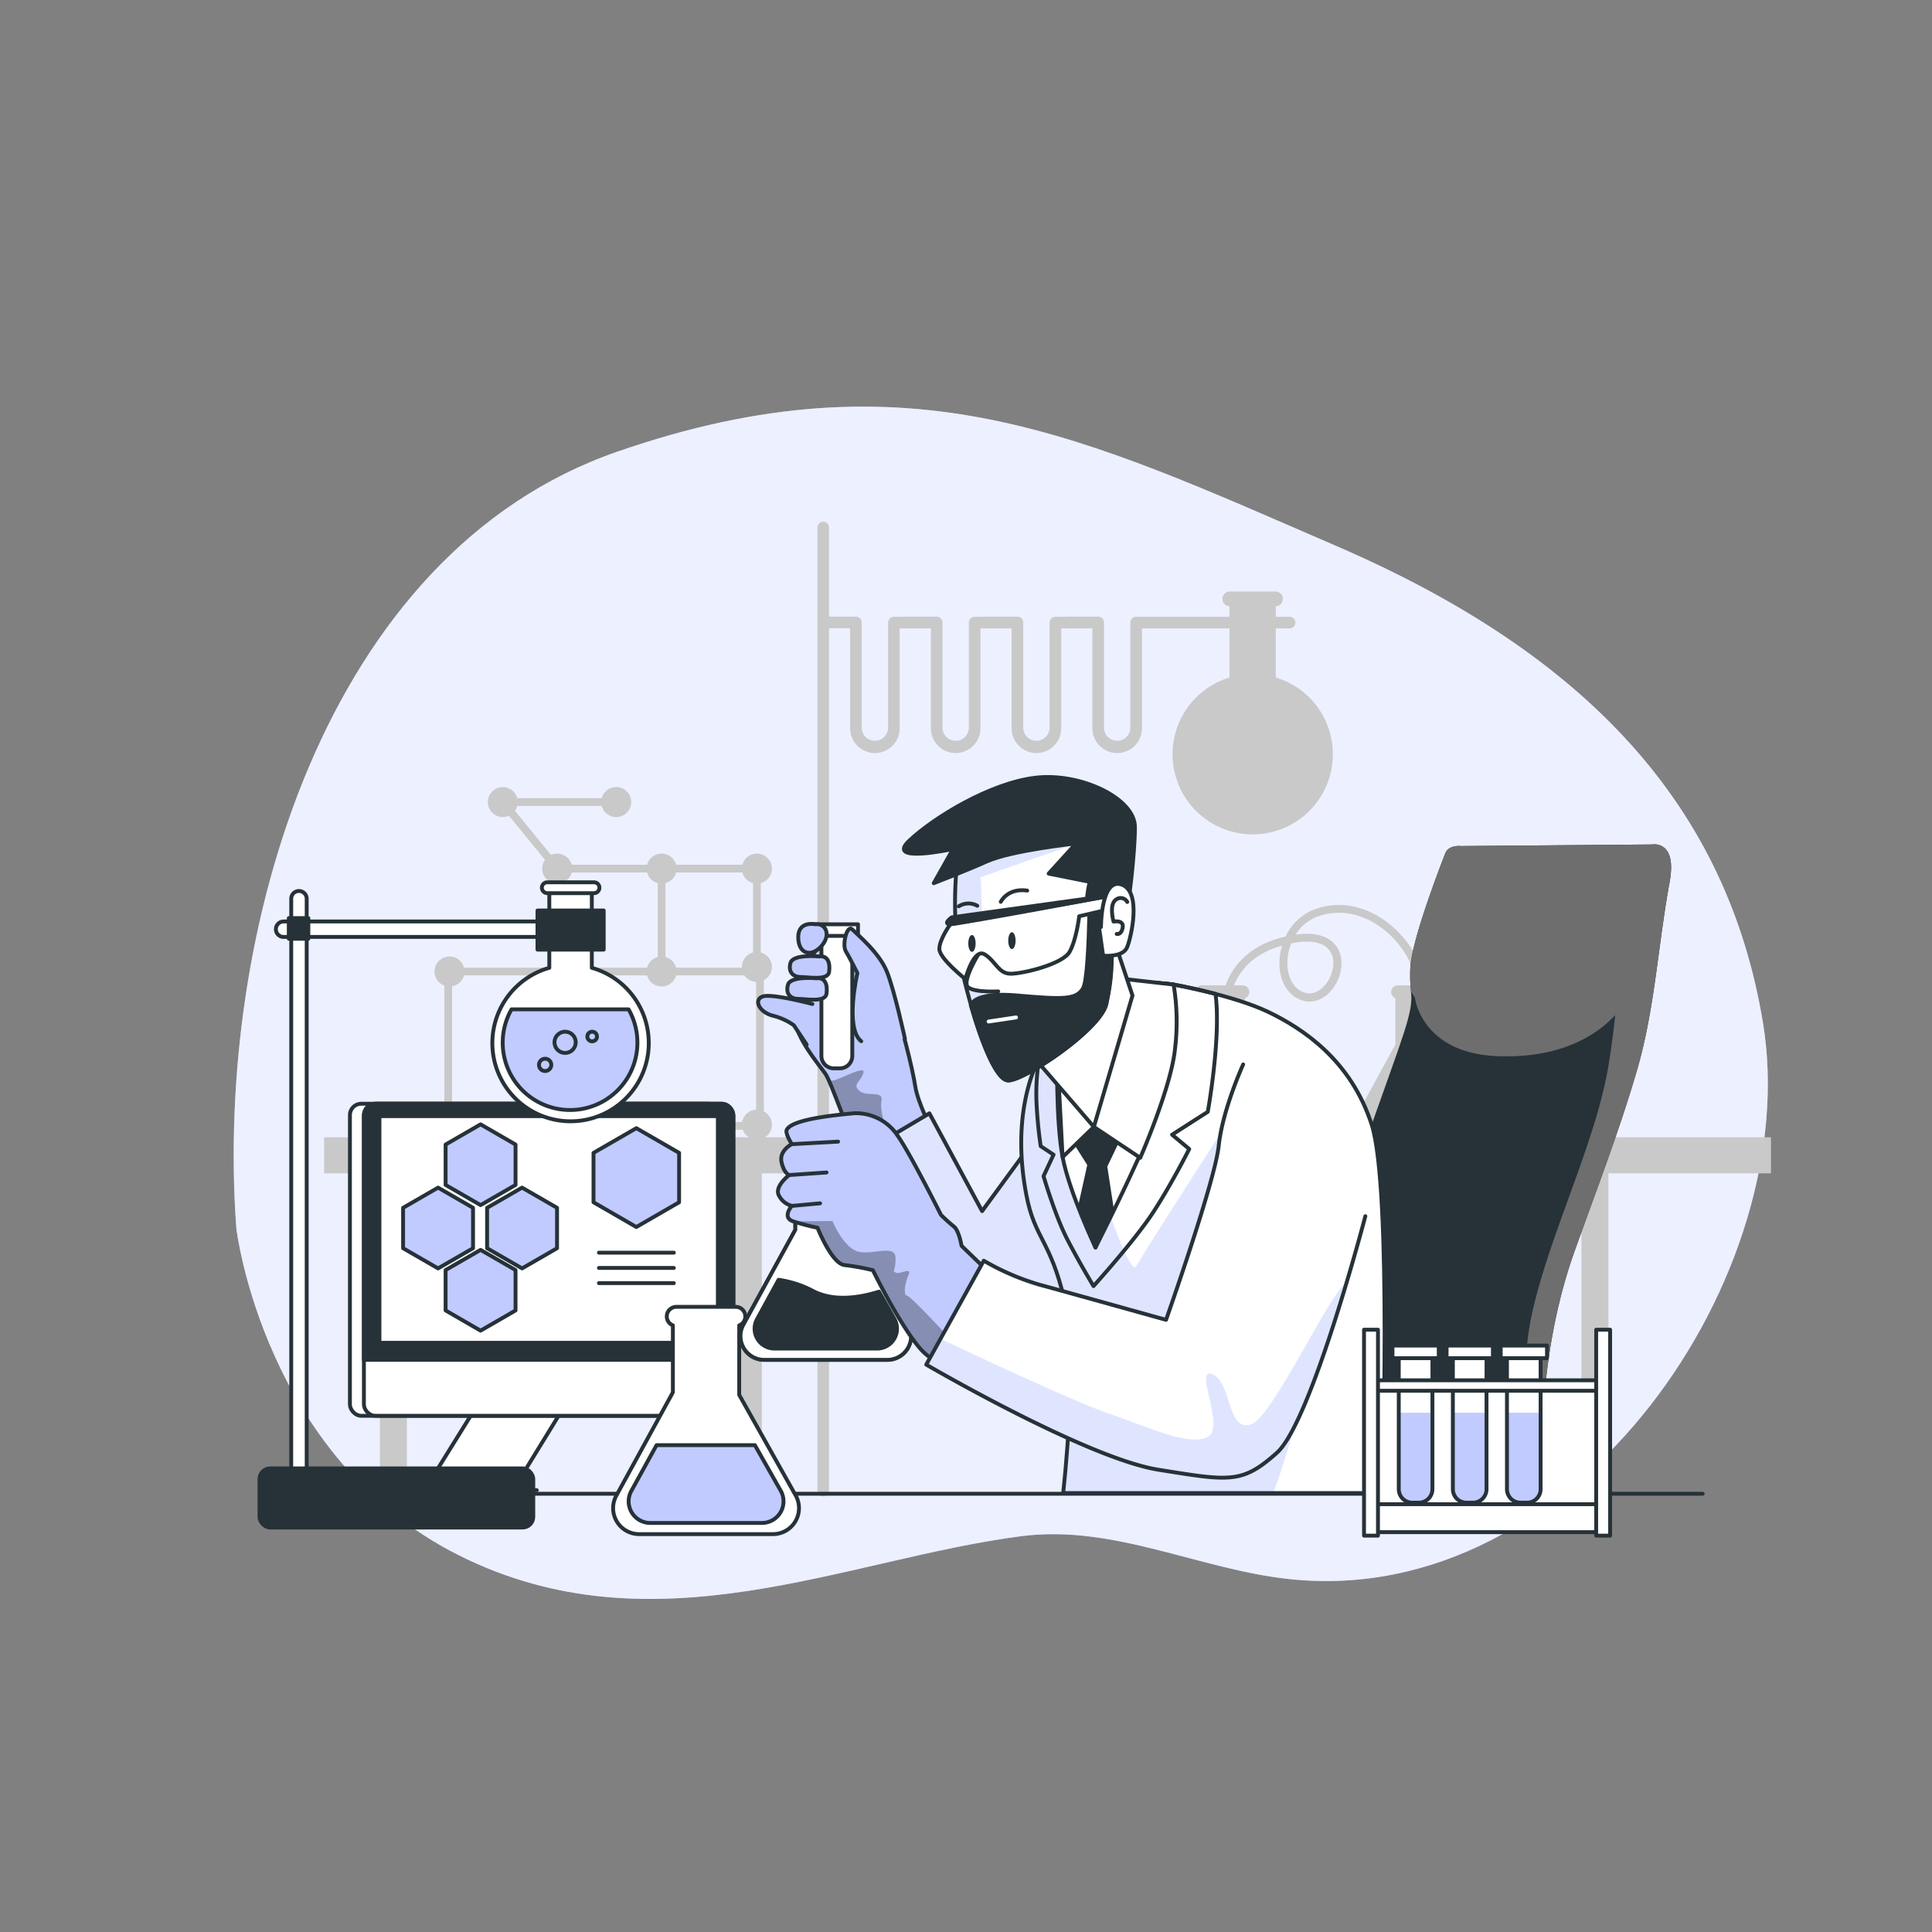 <svg xmlns="http://www.w3.org/2000/svg" xmlns:xlink="http://www.w3.org/1999/xlink" viewBox="0 0 500 500"><rect x="0" y="0" width="500" height="500" fill="#808080" stroke="none"/><defs><clipPath id="freepik--clip-path--inject-35"><path d="M241.19,292.45s-3.66-7-4.32-11.31-3.66-17-6.33-23-15.64-13.64-18-13.31-7.32,13-7,18.31,6.33,12.31,8,14.64,5.66,15,8.32,19,3,5.66,3,5.66Z" style="fill:#C1CBFF;stroke:#263238;stroke-linecap:round;stroke-linejoin:round"></path></clipPath><clipPath id="freepik--clip-path-2--inject-35"><path d="M240.53,288.13l-19.64,11.64s7.32,13.32,11.32,24.63,12,32.62,25.29,32.28,25.63-17.3,25.63-17.3l-15.31-44.6-13.65,18.64Z" style="fill:#fff;stroke:#263238;stroke-linecap:round;stroke-linejoin:round"></path></clipPath><clipPath id="freepik--clip-path-3--inject-35"><path d="M303.71,254.8s15.55,2.78,24.54,7.1,21.44,12.58,26.76,29.22,2.66,95.29,2.66,95.29H275.14s4-34.39.33-50-7.68-15.75-9.86-27.2C259.11,275.18,277.42,251.14,303.71,254.8Z" style="fill:#fff;stroke:#263238;stroke-linecap:round;stroke-linejoin:round"></path></clipPath><clipPath id="freepik--clip-path-4--inject-35"><path d="M259.5,332.72l-10.65-10.31s-.67-4-2-5a42.67,42.67,0,0,1-3.33-3s-8-16-11.31-20.64a12.9,12.9,0,0,0-11.32-5.65c-3,.33-16,1.33-17.3,4.32-.41.92,1.33,3.66,1.33,3.66s-3.33,1.67-2.66,4.66,2,3.33,2,3.33-4,3-2.66,5.33a5.21,5.21,0,0,0,3.33,2.66s-2.66,3,.33,4a61.81,61.81,0,0,0,6.32,1.67s3.66,9.31,7,9.65a60.54,60.54,0,0,1,7.32,1.33s6.66,13.64,12,20,15,7,15,7Z" style="fill:#C1CBFF;stroke:#263238;stroke-linecap:round;stroke-linejoin:round"></path></clipPath><clipPath id="freepik--clip-path-5--inject-35"><path d="M321.73,275.48s-5.32,11.65-6.32,21-13.64,45.09-13.64,45.09-25.63-7.15-32.95-9.15a64.88,64.88,0,0,1-14.22-6.15l-14.89,26.89s41.43,24.21,60.06,27.2S321.45,384,330.44,376s22.91-61.25,22.91-61.25" style="fill:#fff;stroke:#263238;stroke-linecap:round;stroke-linejoin:round"></path></clipPath><clipPath id="freepik--clip-path-6--inject-35"><path d="M247.71,223.25s-1.77,14.18,1.06,26.94,8.16,29.07,12.06,29.42,24.1-13.11,25.52-19.85,1.41-9.57,1.41-18.08a166,166,0,0,0-1.06-20.91c-.71-5.32-3.9-11-13.47-9.57S251.25,216.52,247.71,223.25Z" style="fill:#fff;stroke:#263238;stroke-linecap:round;stroke-linejoin:round"></path></clipPath><clipPath id="freepik--clip-path-7--inject-35"><path d="M390,349.69h8.71a0,0,0,0,1,0,0v35.69a3.51,3.51,0,0,1-3.51,3.51h-1.69a3.51,3.51,0,0,1-3.51-3.51V349.69A0,0,0,0,1,390,349.69Z" style="fill:#fff;stroke:#263238;stroke-linecap:round;stroke-linejoin:round"></path></clipPath><clipPath id="freepik--clip-path-8--inject-35"><path d="M376,349.69h8.71a0,0,0,0,1,0,0v35.69a3.51,3.51,0,0,1-3.51,3.51h-1.69a3.51,3.51,0,0,1-3.51-3.51V349.69A0,0,0,0,1,376,349.69Z" style="fill:#fff;stroke:#263238;stroke-linecap:round;stroke-linejoin:round"></path></clipPath><clipPath id="freepik--clip-path-9--inject-35"><path d="M362,349.69h8.71a0,0,0,0,1,0,0v35.69a3.51,3.51,0,0,1-3.51,3.51h-1.69a3.51,3.51,0,0,1-3.51-3.51V349.69A0,0,0,0,1,362,349.69Z" style="fill:#fff;stroke:#263238;stroke-linecap:round;stroke-linejoin:round"></path></clipPath></defs><g id="freepik--background-simple--inject-35"><path d="M61.16,317.86s6.94,59.24,57.59,84.64,100.17.89,145.66-4.95c23.83-3.06,45.95,8.64,69.32,11.12,74.72,7.95,133.18-79.5,122.53-143.94-9.21-55.79-45.12-95.22-110.46-123.44S235.52,90.64,159.74,116.9,55.6,241.16,61.16,317.86Z" style="fill:#C1CBFF"></path><path d="M61.16,317.86s6.94,59.24,57.59,84.64,100.17.89,145.66-4.95c23.83-3.06,45.95,8.64,69.32,11.12,74.72,7.95,133.18-79.5,122.53-143.94-9.21-55.79-45.12-95.22-110.46-123.44S235.52,90.64,159.74,116.9,55.6,241.16,61.16,317.86Z" style="fill:#fff;opacity:0.7"></path></g><g id="freepik--Lab--inject-35"><path d="M134,207.57a3.87,3.87,0,1,0-3.87,3.88A3.87,3.87,0,0,0,134,207.57Z" style="fill:#c9c9c9"></path><path d="M163.35,207.57a3.88,3.88,0,1,0-3.87,3.88A3.87,3.87,0,0,0,163.35,207.57Z" style="fill:#c9c9c9"></path><path d="M148.08,224.8a3.88,3.88,0,1,0-3.87,3.88A3.87,3.87,0,0,0,148.08,224.8Z" style="fill:#c9c9c9"></path><path d="M175.1,224.8a3.88,3.88,0,1,0-3.88,3.88A3.88,3.88,0,0,0,175.1,224.8Z" style="fill:#c9c9c9"></path><path d="M175.1,251.43a3.88,3.88,0,1,0-3.88,3.87A3.88,3.88,0,0,0,175.1,251.43Z" style="fill:#c9c9c9"></path><path d="M120.22,251.43a3.88,3.88,0,1,0-3.87,3.87A3.88,3.88,0,0,0,120.22,251.43Z" style="fill:#c9c9c9"></path><path d="M199.77,224.8a3.88,3.88,0,1,0-3.88,3.88A3.88,3.88,0,0,0,199.77,224.8Z" style="fill:#c9c9c9"></path><path d="M199.77,250.25a3.88,3.88,0,1,0-3.88,3.88A3.88,3.88,0,0,0,199.77,250.25Z" style="fill:#c9c9c9"></path><path d="M199.77,291.08a3.88,3.88,0,1,0-3.88,3.87A3.88,3.88,0,0,0,199.77,291.08Z" style="fill:#c9c9c9"></path><polygon points="196.54 250.4 194.59 249.97 194.89 248.58 194.89 225.8 143.73 225.8 128 206.57 159.48 206.57 159.48 208.57 132.22 208.57 144.68 223.8 196.89 223.8 196.87 248.9 196.54 250.4" style="fill:#c9c9c9"></polygon><polygon points="197.68 292.37 93.73 292.37 93.73 290.37 195.68 290.37 195.68 252.43 170.22 252.43 170.22 224.8 172.22 224.8 172.22 250.43 197.68 250.43 197.68 292.37" style="fill:#c9c9c9"></polygon><polygon points="117 291.37 115 291.37 115 250.43 171.22 250.43 171.22 252.43 117 252.43 117 291.37" style="fill:#c9c9c9"></polygon><rect x="303" y="294.33" width="155.33" height="9.33" style="fill:#c9c9c9"></rect><rect x="409.28" y="299.45" width="6.98" height="89.85" style="fill:#c9c9c9"></rect><rect x="83.89" y="294.33" width="155.33" height="9.33" style="fill:#c9c9c9"></rect><rect x="190.17" y="299.45" width="6.98" height="89.85" style="fill:#c9c9c9"></rect><rect x="98.32" y="299.45" width="6.98" height="89.85" style="fill:#c9c9c9"></rect><path d="M383.17,288.87,373,270.77V258.33a1.72,1.72,0,0,0-.62-3.32H361.74a1.72,1.72,0,0,0-.62,3.32v12h0L350.91,289a4.65,4.65,0,0,0,4.14,6.78h24A4.66,4.66,0,0,0,383.17,288.87Z" style="fill:#c9c9c9"></path><path d="M332.42,288.87l-10.18-18.1V258.33a1.72,1.72,0,0,0-.62-3.32H311a1.72,1.72,0,0,0-.63,3.32v12h0L300.15,289a4.65,4.65,0,0,0,4.14,6.78h24A4.66,4.66,0,0,0,332.42,288.87Z" style="fill:#c9c9c9"></path><path d="M367.59,260.3h-.18a1,1,0,0,1-.84-1.2c1-5.86-2-13-7.62-17.85-5.29-4.59-11.66-6.12-17.48-4.22a11.38,11.38,0,0,0-6.14,4.81l.35,0c6.49-.82,9.3,1.5,10.51,3.59,1.68,2.91,1.16,7.2-1.28,10.42-2,2.66-4.8,3.84-7.49,3.17-3.72-.94-6.13-4.5-6.3-9.28a15.93,15.93,0,0,1,.67-5c-11.68,3.19-13.06,12.23-13.12,12.65a1,1,0,0,1-2.05-.27c0-.12,1.68-11.55,16.08-14.74a13.72,13.72,0,0,1,8.13-7.26c6.52-2.13,13.62-.45,19.48,4.63,6.2,5.36,9.46,13.12,8.3,19.77A1,1,0,0,1,367.59,260.3Zm-33.42-16.18a13.91,13.91,0,0,0-1,5.5c.1,3,1.4,6.49,4.73,7.33,2.66.67,4.61-1.45,5.32-2.4,1.65-2.18,2.57-5.67,1.14-8.13-1.28-2.22-4.21-3.11-8.45-2.57Q335,244,334.17,244.12Z" style="fill:#c9c9c9"></path><path d="M213.05,387.28a1.5,1.5,0,0,1-1.5-1.5V136.52a1.5,1.5,0,0,1,3,0V385.78A1.5,1.5,0,0,1,213.05,387.28Z" style="fill:#c9c9c9"></path><path d="M226.43,194.89a6.43,6.43,0,0,1-6.42-6.41V162.59H213.9a1.5,1.5,0,0,1,0-3h7.61a1.5,1.5,0,0,1,1.5,1.5v27.39a3.42,3.42,0,0,0,6.83,0V161.12a1.5,1.5,0,0,1,1.5-1.5h9.13a1.5,1.5,0,1,1,0,3h-7.63v25.86A6.42,6.42,0,0,1,226.43,194.89Z" style="fill:#c9c9c9"></path><path d="M247.32,194.89a6.42,6.42,0,0,1-6.41-6.41V162.59H234.8a1.5,1.5,0,0,1,0-3h7.61a1.5,1.5,0,0,1,1.5,1.5v27.39a3.42,3.42,0,0,0,6.83,0V161.12a1.5,1.5,0,0,1,1.5-1.5h9.13a1.5,1.5,0,0,1,0,3h-7.63v25.86A6.43,6.43,0,0,1,247.32,194.89Z" style="fill:#c9c9c9"></path><path d="M268.22,194.89a6.42,6.42,0,0,1-6.41-6.41V162.59H255.7a1.5,1.5,0,0,1,0-3h7.61a1.5,1.5,0,0,1,1.5,1.5v27.39a3.42,3.42,0,0,0,6.83,0V161.12a1.5,1.5,0,0,1,1.5-1.5h9.13a1.5,1.5,0,0,1,0,3h-7.63v25.86A6.43,6.43,0,0,1,268.22,194.89Z" style="fill:#c9c9c9"></path><path d="M289.12,194.89a6.42,6.42,0,0,1-6.41-6.41V162.59H276.6a1.5,1.5,0,0,1,0-3h7.61a1.5,1.5,0,0,1,1.5,1.5v27.39a3.42,3.42,0,0,0,6.83,0V161.12a1.5,1.5,0,0,1,1.5-1.5h39.71a1.5,1.5,0,0,1,0,3H295.54v25.86A6.43,6.43,0,0,1,289.12,194.89Z" style="fill:#c9c9c9"></path><path d="M330.17,175.34V156.9h.06a1.91,1.91,0,0,0,0-3.81H318.14a1.91,1.91,0,0,0,0,3.81h.06v18.44a20.74,20.74,0,1,0,12,0Z" style="fill:#c9c9c9"></path></g><g id="freepik--Device--inject-35"><path d="M124.31,362.38l-11.19,18a3.45,3.45,0,0,0,2.93,5.27h22.86a3.45,3.45,0,0,1-2.94-5.26l10.83-17.64Z" style="fill:#fff;stroke:#263238;stroke-linecap:round;stroke-linejoin:round"></path><rect x="90.56" y="285.65" width="95.61" height="80.75" rx="2.91" style="fill:#fff;stroke:#263238;stroke-linecap:round;stroke-linejoin:round"></rect><rect x="94.18" y="285.65" width="95.61" height="80.75" rx="2.91" style="fill:#fff;stroke:#263238;stroke-linecap:round;stroke-linejoin:round"></rect><path d="M186.58,285.65H97.39a3.21,3.21,0,0,0-3.21,3.21v63.07h95.61V288.86A3.21,3.21,0,0,0,186.58,285.65Z" style="fill:#263238;stroke:#263238;stroke-linecap:round;stroke-linejoin:round"></path><rect x="98.2" y="288.86" width="87.58" height="58.65" style="fill:#fff;stroke:#263238;stroke-linecap:round;stroke-linejoin:round"></rect><polygon points="175.75 311.15 175.75 298.36 164.68 291.97 153.6 298.36 153.6 311.15 164.68 317.55 175.75 311.15" style="fill:#C1CBFF;stroke:#263238;stroke-linecap:round;stroke-linejoin:round"></polygon><polygon points="144.16 323.04 144.16 312.58 135.11 307.36 126.06 312.58 126.06 323.04 135.11 328.26 144.16 323.04" style="fill:#C1CBFF;stroke:#263238;stroke-linecap:round;stroke-linejoin:round"></polygon><polygon points="133.42 306.66 133.42 296.21 124.37 290.98 115.32 296.21 115.32 306.66 124.37 311.88 133.42 306.66" style="fill:#C1CBFF;stroke:#263238;stroke-linecap:round;stroke-linejoin:round"></polygon><polygon points="133.42 339.14 133.42 328.69 124.37 323.47 115.32 328.69 115.32 339.14 124.37 344.37 133.42 339.14" style="fill:#C1CBFF;stroke:#263238;stroke-linecap:round;stroke-linejoin:round"></polygon><polygon points="122.42 323.04 122.42 312.58 113.37 307.36 104.32 312.58 104.32 323.04 113.37 328.26 122.42 323.04" style="fill:#C1CBFF;stroke:#263238;stroke-linecap:round;stroke-linejoin:round"></polygon><line x1="155" y1="324.19" x2="174.39" y2="324.19" style="fill:none;stroke:#263238;stroke-linecap:round;stroke-linejoin:round"></line><line x1="155" y1="328.14" x2="174.39" y2="328.14" style="fill:none;stroke:#263238;stroke-linecap:round;stroke-linejoin:round"></line><line x1="155" y1="332.08" x2="174.39" y2="332.08" style="fill:none;stroke:#263238;stroke-linecap:round;stroke-linejoin:round"></line></g><g id="freepik--Character--inject-35"><path d="M427.58,218.55l-49.5.41s-3.28-.41-4.09,2c0,0-8.6,21.68-9,29.46s1.64,6.54-1.63,16.77-12.69,34.37-18,54c-5.73,21.14-8.06,43.31-9,65.3h62.29c.07-21.08,1.45-42,8.9-62.85,5.39-15.12,11.59-31.08,16.17-46.9s5.38-32.25,8.37-48.43C434.13,217.33,427.58,218.55,427.58,218.55Z" style="fill:#263238"></path><path d="M432.43,223.45c-.49-5.71-4.85-4.9-4.85-4.9l-49.5.41s-3.28-.41-4.09,2c0,0-8.6,21.68-9,29.46a37.89,37.89,0,0,0,.18,6.16l1,1.61s1.64,14.32,21.28,15.14,30.68-8.19,34.77-16.78,5.73-22.5,9-30.68A24.94,24.94,0,0,1,432.43,223.45Z" style="fill:#6e6e6e"></path><path d="M429.64,218.79l-.05.06A88.62,88.62,0,0,0,421,239.44c-3.32,11.95-1.33,15.27-4.65,35.85S401,319.12,396.39,340.37c-2,9-2.74,27.5-2.94,46.18h5.19c.07-21.08,1.45-42,8.9-62.85,5.39-15.12,11.59-31.08,16.17-46.9s5.38-32.25,8.37-48.43C433.34,221.58,431.36,219.44,429.64,218.79Z" style="fill:#6e6e6e"></path><path d="M241.19,292.45s-3.66-7-4.32-11.31-3.66-17-6.33-23-15.64-13.64-18-13.31-7.32,13-7,18.31,6.33,12.31,8,14.64,5.66,15,8.32,19,3,5.66,3,5.66Z" style="fill:#C1CBFF"></path><g style="clip-path:url(#freepik--clip-path--inject-35)"><path d="M228.11,285c.66-3-3.67-1-5.67-2.67s.33-2.33,1-4.66-7,2.33-8.33,2a3.89,3.89,0,0,1-.71-.32c1.93,4.17,5.2,14,7.49,17.43.93,1.4,1.57,2.5,2,3.35l7.2-1.8S227.44,288,228.11,285Z" style="opacity:0.3"></path></g><path d="M241.19,292.45s-3.66-7-4.32-11.31-3.66-17-6.33-23-15.64-13.64-18-13.31-7.32,13-7,18.31,6.33,12.31,8,14.64,5.66,15,8.32,19,3,5.66,3,5.66Z" style="fill:none;stroke:#263238;stroke-linecap:round;stroke-linejoin:round"></path><path d="M210.24,259.84s-10-2.66-12.64-2-1.34,4,2.33,5a16.09,16.09,0,0,1,5.51,2.5l3.33,5" style="fill:#C1CBFF;stroke:#263238;stroke-linecap:round;stroke-linejoin:round"></path><path d="M212.57,240.54h8a0,0,0,0,1,0,0v32.73a3.22,3.22,0,0,1-3.22,3.22h-1.55a3.22,3.22,0,0,1-3.22-3.22V240.54A0,0,0,0,1,212.57,240.54Z" style="fill:#fff;stroke:#263238;stroke-linecap:round;stroke-linejoin:round"></path><rect x="211.07" y="239.2" width="10.98" height="3" style="fill:#fff;stroke:#263238;stroke-linecap:round;stroke-linejoin:round"></rect><path d="M211.07,239.2s-4.49-1-4.49,3.33,3.33,5.33,6,2.33S213.57,238.87,211.07,239.2Z" style="fill:#C1CBFF;stroke:#263238;stroke-linecap:round;stroke-linejoin:round"></path><path d="M234.2,268.82s-2.66-12.31-4.65-17.3-7.66-9.65-9-11-2.66,4-1.66,5.65,3,5.66,3,5.66-3.33,14.31,1,17.64" style="fill:#C1CBFF;stroke:#263238;stroke-linecap:round;stroke-linejoin:round"></path><path d="M211.24,253.18s-6.66-.66-7.32,1.67.66,3.66,2.66,3.66,7,1,7.32-1.33S213.57,252.85,211.24,253.18Z" style="fill:#C1CBFF;stroke:#263238;stroke-linecap:round;stroke-linejoin:round"></path><path d="M211.91,247.52s-6.66-.66-7.33,1.67.67,3.66,2.67,3.66,7,1,7.32-1.33S214.24,247.19,211.91,247.52Z" style="fill:#C1CBFF;stroke:#263238;stroke-linecap:round;stroke-linejoin:round"></path><path d="M240.53,288.13l-19.64,11.64s7.32,13.32,11.32,24.63,12,32.62,25.29,32.28,25.63-17.3,25.63-17.3l-15.31-44.6-13.65,18.64Z" style="fill:#fff"></path><g style="clip-path:url(#freepik--clip-path-2--inject-35)"><path d="M240.53,288.13l-19.64,11.64s7.32,13.32,11.32,24.63,12,32.62,25.29,32.28,25.63-17.3,25.63-17.3l-15.31-44.6-13.65,18.64Z" style="fill:#C1CBFF;stroke:#263238;stroke-linecap:round;stroke-linejoin:round"></path><path d="M240.53,288.13l-19.64,11.64s7.32,13.32,11.32,24.63,12,32.62,25.29,32.28,25.63-17.3,25.63-17.3l-15.31-44.6-13.65,18.64Z" style="fill:#fff;opacity:0.5"></path></g><path d="M240.53,288.13l-19.64,11.64s7.32,13.32,11.32,24.63,12,32.62,25.29,32.28,25.63-17.3,25.63-17.3l-15.31-44.6-13.65,18.64Z" style="fill:none;stroke:#263238;stroke-linecap:round;stroke-linejoin:round"></path><path d="M303.71,254.8s15.55,2.78,24.54,7.1,21.44,12.58,26.76,29.22,2.66,95.29,2.66,95.29H275.14s4-34.39.33-50-7.68-15.75-9.86-27.2C259.11,275.18,277.42,251.14,303.71,254.8Z" style="fill:#fff"></path><g style="clip-path:url(#freepik--clip-path-3--inject-35)"><path d="M329.28,387c4.43-11.67,11.83-39.3,11.83-39.3s-25.67-6.34-29.34-18S316.11,293,316.11,293s-19.34,30-22,34.67S276.77,281,271.77,269a1,1,0,0,0-.07-.15c-6.56,9.78-9.24,23.88-6.09,40.33,2.18,11.45,6.2,11.56,9.86,27.2s-.33,50.59-.33,50.59Z" style="fill:#C1CBFF"></path><path d="M329.28,387c4.43-11.67,11.83-39.3,11.83-39.3s-25.67-6.34-29.34-18S316.11,293,316.11,293s-19.34,30-22,34.67S276.77,281,271.77,269a1,1,0,0,0-.07-.15c-6.56,9.78-9.24,23.88-6.09,40.33,2.18,11.45,6.2,11.56,9.86,27.2s-.33,50.59-.33,50.59Z" style="fill:#fff;opacity:0.5"></path></g><path d="M303.71,254.8s15.55,2.78,24.54,7.1,21.44,12.58,26.76,29.22,2.66,95.29,2.66,95.29H275.14s4-34.39.33-50-7.68-15.75-9.86-27.2C259.11,275.18,277.42,251.14,303.71,254.8Z" style="fill:none;stroke:#263238;stroke-linecap:round;stroke-linejoin:round"></path><path d="M269.33,296.62l3.33,2.21-2.59,5.55s3,10.35,6.28,16.63S283,332.84,283,332.84s10.72-11.83,15.52-19.22,9.25-16.26,9.25-16.26l-4.44-3.7,9.24-5.92s3.5-19.26,2-30.52c-5.91-1.54-10.85-2.42-10.85-2.42-15.41-2.15-26.22,3.62-32.6,11.09L269.7,270a57.81,57.81,0,0,0-1.48,14.79A114.43,114.43,0,0,0,269.33,296.62Z" style="fill:none;stroke:#263238;stroke-linecap:round;stroke-linejoin:round"></path><path d="M273.59,272.52s-.36,17.72,1.41,26.94,8.51,23.39,8.51,23.39,11-21.62,15.6-33.67,4.6-34.38,4.6-34.38l-24.81-2.13Z" style="fill:#fff;stroke:#263238;stroke-linecap:round;stroke-linejoin:round"></path><polygon points="276.94 293.55 281.91 301.41 279.43 312.58 283.51 322.86 287.7 312.58 286.05 301.83 291.01 291.48 283.15 282.8 276.94 293.55" style="fill:#263238;stroke:#263238;stroke-linecap:round;stroke-linejoin:round"></polygon><path d="M283.09,291.64l12,8s8-18.25,9-28.17a58.56,58.56,0,0,0-.36-16.66L287.76,253l-14.17,19.49L275,299.46Z" style="fill:#fff;stroke:#263238;stroke-linecap:round;stroke-linejoin:round"></path><path d="M267.21,273.23l15.88,18.41,10-34-5.32-15.95s-3.54,15.6-9.92,20.92A82.83,82.83,0,0,0,267.21,273.23Z" style="fill:#fff;stroke:#263238;stroke-linecap:round;stroke-linejoin:round"></path><path d="M235.06,342.83l-13.48-24V302.36a2.27,2.27,0,0,0-.83-4.39H206.67a2.27,2.27,0,0,0-.83,4.39v15.9h0l-13.51,24.67a6.16,6.16,0,0,0,5.49,9h31.82A6.17,6.17,0,0,0,235.06,342.83Z" style="fill:#fff;stroke:#263238;stroke-linecap:round;stroke-linejoin:round"></path><path d="M227.49,334.28c-5.21,1.63-11.64,2.55-16.89-.07a27.19,27.19,0,0,0-9.1-3l-5.65,10.31a5.15,5.15,0,0,0,4.58,7.49H227a5.15,5.15,0,0,0,4.54-7.57Z" style="fill:#fff;stroke:#263238;stroke-linecap:round;stroke-linejoin:round"></path><path d="M235.06,342.83l-13.48-24V302.36a2.27,2.27,0,0,0-.83-4.39H206.67a2.27,2.27,0,0,0-.83,4.39v15.9h0l-13.51,24.67a6.16,6.16,0,0,0,5.49,9h31.82A6.17,6.17,0,0,0,235.06,342.83Z" style="fill:#fff;stroke:#263238;stroke-linecap:round;stroke-linejoin:round"></path><path d="M227.49,334.28c-5.21,1.63-11.64,2.55-16.89-.07a27.19,27.19,0,0,0-9.1-3l-5.65,10.31a5.15,5.15,0,0,0,4.58,7.49H227a5.15,5.15,0,0,0,4.54-7.57Z" style="fill:#263238;stroke:#263238;stroke-linecap:round;stroke-linejoin:round"></path><path d="M259.5,332.72l-10.65-10.31s-.67-4-2-5a42.67,42.67,0,0,1-3.33-3s-8-16-11.31-20.64a12.9,12.9,0,0,0-11.32-5.65c-3,.33-16,1.33-17.3,4.32-.41.92,1.33,3.66,1.33,3.66s-3.33,1.67-2.66,4.66,2,3.33,2,3.33-4,3-2.66,5.33a5.21,5.21,0,0,0,3.33,2.66s-2.66,3,.33,4a61.81,61.81,0,0,0,6.32,1.67s3.66,9.31,7,9.65a60.54,60.54,0,0,1,7.32,1.33s6.66,13.64,12,20,15,7,15,7Z" style="fill:#C1CBFF"></path><g style="clip-path:url(#freepik--clip-path-4--inject-35)"><path d="M234.77,335.33c-1,0-.66-3,.34-5.33s-2.34,0-3.34-.67,0,0,0-3.66-5.33-1-9.33-1.67-7-8-7-8l-10.19.08a61.81,61.81,0,0,0,6.32,1.67s3.66,9.31,7,9.65a60.54,60.54,0,0,1,7.32,1.33s6.66,13.64,12,20a19.93,19.93,0,0,0,9.29,5.8c1.18-2.45,2-4.5,2-4.5S235.77,335.33,234.77,335.33Z" style="opacity:0.3"></path></g><path d="M259.5,332.72l-10.65-10.31s-.67-4-2-5a42.67,42.67,0,0,1-3.33-3s-8-16-11.31-20.64a12.9,12.9,0,0,0-11.32-5.65c-3,.33-16,1.33-17.3,4.32-.41.92,1.33,3.66,1.33,3.66s-3.33,1.67-2.66,4.66,2,3.33,2,3.33-4,3-2.66,5.33a5.21,5.21,0,0,0,3.33,2.66s-2.66,3,.33,4a61.81,61.81,0,0,0,6.32,1.67s3.66,9.31,7,9.65a60.54,60.54,0,0,1,7.32,1.33s6.66,13.64,12,20,15,7,15,7Z" style="fill:none;stroke:#263238;stroke-linecap:round;stroke-linejoin:round"></path><line x1="204.92" y1="296.11" x2="216.9" y2="295.45" style="fill:#fff;stroke:#263238;stroke-linecap:round;stroke-linejoin:round"></line><line x1="204.25" y1="304.1" x2="213.9" y2="303.44" style="fill:#fff;stroke:#263238;stroke-linecap:round;stroke-linejoin:round"></line><line x1="204.92" y1="312.09" x2="212.24" y2="311.42" style="fill:#fff;stroke:#263238;stroke-linecap:round;stroke-linejoin:round"></line><path d="M321.73,275.48s-5.32,11.65-6.32,21-13.64,45.09-13.64,45.09-25.63-7.15-32.95-9.15a64.88,64.88,0,0,1-14.22-6.15l-14.89,26.89s41.43,24.21,60.06,27.2S321.45,384,330.44,376s22.91-61.25,22.91-61.25" style="fill:#fff"></path><g style="clip-path:url(#freepik--clip-path-5--inject-35)"><path d="M323.77,368.67c-6.33,2-5-11-10-13s3.67,14-1.33,16.33-15.33-2.67-26-6.33c-8.2-2.82-32.32-14.09-43.06-19.17l-3.67,6.63s41.43,24.21,60.06,27.2S321.45,384,330.44,376c5.61-5,13.14-27.62,18-43.92C344.39,334.05,329.38,366.9,323.77,368.67Z" style="fill:#C1CBFF"></path><path d="M323.77,368.67c-6.33,2-5-11-10-13s3.67,14-1.33,16.33-15.33-2.67-26-6.33c-8.2-2.82-32.32-14.09-43.06-19.17l-3.67,6.63s41.43,24.21,60.06,27.2S321.45,384,330.44,376c5.61-5,13.14-27.62,18-43.92C344.39,334.05,329.38,366.9,323.77,368.67Z" style="fill:#fff;opacity:0.5"></path></g><path d="M321.73,275.48s-5.32,11.65-6.32,21-13.64,45.09-13.64,45.09-25.63-7.15-32.95-9.15a64.88,64.88,0,0,1-14.22-6.15l-14.89,26.89s41.43,24.21,60.06,27.2S321.45,384,330.44,376s22.91-61.25,22.91-61.25" style="fill:none;stroke:#263238;stroke-linecap:round;stroke-linejoin:round"></path><path d="M247.71,223.25s-1.77,14.18,1.06,26.94,8.16,29.07,12.06,29.42,24.1-13.11,25.52-19.85,1.41-9.57,1.41-18.08a166,166,0,0,0-1.06-20.91c-.71-5.32-3.9-11-13.47-9.57S251.25,216.52,247.71,223.25Z" style="fill:#fff"></path><g style="clip-path:url(#freepik--clip-path-6--inject-35)"><path d="M273.23,211.2c-9.57,1.42-22,5.32-25.52,12.05,0,0-1.77,14.18,1.06,26.94,2.56,11.49,7.12,25.84,10.85,28.85-1.49-7.62-4.6-22.71-5.85-22.71-1.66,0-3-2-3.93-2.95s4.6-8,4.6-8L253.77,227l24.78-8.71-.65-7.19A16.87,16.87,0,0,0,273.23,211.2Z" style="fill:#C1CBFF"></path><path d="M273.23,211.2c-9.57,1.42-22,5.32-25.52,12.05,0,0-1.77,14.18,1.06,26.94,2.56,11.49,7.12,25.84,10.85,28.85-1.49-7.62-4.6-22.71-5.85-22.71-1.66,0-3-2-3.93-2.95s4.6-8,4.6-8L253.77,227l24.78-8.71-.65-7.19A16.87,16.87,0,0,0,273.23,211.2Z" style="fill:#fff;opacity:0.5"></path></g><path d="M247.71,223.25s-1.77,14.18,1.06,26.94,8.16,29.07,12.06,29.42,24.1-13.11,25.52-19.85,1.41-9.57,1.41-18.08a166,166,0,0,0-1.06-20.91c-.71-5.32-3.9-11-13.47-9.57S251.25,216.52,247.71,223.25Z" style="fill:none;stroke:#263238;stroke-linecap:round;stroke-linejoin:round"></path><path d="M267.91,201.28c-11.69,1.41-26.23,10.28-32.61,16.3s11.35,2.13,11.35,2.13l-5,8.86s7.45-2.84,13.83-5.67,23-4.61,23-4.61l-7.09,7.8,10.63,2.13s-1.64,6.59-.1,8.4c-.16,7.48-.58,17.5-1.67,19.24-1.77,2.84-5,2.84-17,1.77-10-.88-11.7,1.64-12,2.54,2.87,10,6.59,19.18,9.51,19.44,3.89.36,24.1-13.11,25.52-19.85s1.41-9.57,1.41-18.08c0-2.81,0-5.44-.12-7.92.48-.54.88-.94,1.19-.94,1.06,0,3.19,1.42,3.19,1.42s1.77-12.76,1.77-20.2S279.61,199.86,267.91,201.28Z" style="fill:#263238;stroke:#263238;stroke-linecap:round;stroke-linejoin:round"></path><line x1="255.86" y1="264.37" x2="262.95" y2="263.31" style="fill:none;stroke:#fff;stroke-linecap:round;stroke-linejoin:round"></line><path d="M253.38,246.65s-4.61,7.44-2.83,8.86,7.79,1.06,7.79,1.06" style="fill:#fff;stroke:#263238;stroke-linecap:round;stroke-linejoin:round"></path><path d="M245.94,239.2s-2.84,3.9-2.84,6.38,6.74,7.8,6.74,7.8,2.12-8.15,5-6.38,3.54,5,6.73,5,13.47-2.48,15.25-5.67,2.48-9.21,2.48-9.21l10.63-2.48-.35-3.19Z" style="fill:#fff;stroke:#263238;stroke-linecap:round;stroke-linejoin:round"></path><path d="M289.54,231.41l-43.25,6s-2.48,1.77-.35,1.77S289.54,231.41,289.54,231.41Z" style="fill:#263238;stroke:#263238;stroke-linecap:round;stroke-linejoin:round"></path><ellipse cx="261.88" cy="243.44" rx="0.95" ry="2.18" style="fill:#263238"></ellipse><ellipse cx="251.54" cy="244.16" rx="0.95" ry="2.18" style="fill:#263238"></ellipse><path d="M259,233.39s1.74-3.64,6.84-2.91" style="fill:none;stroke:#263238;stroke-linecap:round;stroke-linejoin:round"></path><path d="M252.92,234.41a4.69,4.69,0,0,0-4.8.15" style="fill:none;stroke:#263238;stroke-linecap:round;stroke-linejoin:round"></path><path d="M284.93,239.91s0-12.76,5.31-11,2.49,13.83,1.42,16.31-5.67,2.13-5.67,2.13" style="fill:#fff;stroke:#263238;stroke-linecap:round;stroke-linejoin:round"></path><path d="M291.73,233.43a1.93,1.93,0,0,0-2.9-.61c-1.9,1.25-.64,5.68-.64,5.68s2.7-.51,2.36,1.52S289,241.7,289,241.7" style="fill:none;stroke:#263238;stroke-linecap:round;stroke-linejoin:round"></path></g><g id="freepik--Table--inject-35"><line x1="440.65" y1="386.58" x2="70.69" y2="386.58" style="fill:none;stroke:#263238;stroke-linecap:round;stroke-linejoin:round"></line></g><g id="freepik--Bottles--inject-35"><rect x="355.27" y="358.57" width="60.98" height="37.94" style="fill:#fff;stroke:#263238;stroke-linecap:round;stroke-linejoin:round"></rect><path d="M390,349.69h8.71a0,0,0,0,1,0,0v35.69a3.51,3.51,0,0,1-3.51,3.51h-1.69a3.51,3.51,0,0,1-3.51-3.51V349.69A0,0,0,0,1,390,349.69Z" style="fill:#fff"></path><g style="clip-path:url(#freepik--clip-path-7--inject-35)"><path d="M393.52,388.89h1.7a3.51,3.51,0,0,0,3.5-3.51V365.61H390v19.77A3.51,3.51,0,0,0,393.52,388.89Z" style="fill:#C1CBFF"></path></g><path d="M390,349.69h8.71a0,0,0,0,1,0,0v35.69a3.51,3.51,0,0,1-3.51,3.51h-1.69a3.51,3.51,0,0,1-3.51-3.51V349.69A0,0,0,0,1,390,349.69Z" style="fill:none;stroke:#263238;stroke-linecap:round;stroke-linejoin:round"></path><rect x="388.38" y="348.23" width="11.98" height="3.27" style="fill:#fff;stroke:#263238;stroke-linecap:round;stroke-linejoin:round"></rect><path d="M376,349.69h8.71a0,0,0,0,1,0,0v35.69a3.51,3.51,0,0,1-3.51,3.51h-1.69a3.51,3.51,0,0,1-3.51-3.51V349.69A0,0,0,0,1,376,349.69Z" style="fill:#fff"></path><g style="clip-path:url(#freepik--clip-path-8--inject-35)"><path d="M384.72,385.38V365.61H376v19.77a3.51,3.51,0,0,0,3.51,3.51h1.69A3.51,3.51,0,0,0,384.72,385.38Z" style="fill:#C1CBFF"></path></g><path d="M376,349.69h8.71a0,0,0,0,1,0,0v35.69a3.51,3.51,0,0,1-3.51,3.51h-1.69a3.51,3.51,0,0,1-3.51-3.51V349.69A0,0,0,0,1,376,349.69Z" style="fill:none;stroke:#263238;stroke-linecap:round;stroke-linejoin:round"></path><rect x="374.38" y="348.23" width="11.98" height="3.27" style="fill:#fff;stroke:#263238;stroke-linecap:round;stroke-linejoin:round"></rect><path d="M362,349.69h8.71a0,0,0,0,1,0,0v35.69a3.51,3.51,0,0,1-3.51,3.51h-1.69a3.51,3.51,0,0,1-3.51-3.51V349.69A0,0,0,0,1,362,349.69Z" style="fill:#fff"></path><g style="clip-path:url(#freepik--clip-path-9--inject-35)"><path d="M362,365.61v19.77a3.51,3.51,0,0,0,3.51,3.51h1.69a3.51,3.51,0,0,0,3.51-3.51V365.61Z" style="fill:#C1CBFF"></path></g><path d="M362,349.69h8.71a0,0,0,0,1,0,0v35.69a3.51,3.51,0,0,1-3.51,3.51h-1.69a3.51,3.51,0,0,1-3.51-3.51V349.69A0,0,0,0,1,362,349.69Z" style="fill:none;stroke:#263238;stroke-linecap:round;stroke-linejoin:round"></path><rect x="360.37" y="348.23" width="11.98" height="3.27" style="fill:#fff;stroke:#263238;stroke-linecap:round;stroke-linejoin:round"></rect><rect x="355.27" y="357.22" width="60.98" height="2.71" style="fill:#fff;stroke:#263238;stroke-linecap:round;stroke-linejoin:round"></rect><rect x="355.27" y="389.29" width="60.98" height="7.23" style="fill:#fff;stroke:#263238;stroke-linecap:round;stroke-linejoin:round"></rect><rect x="353.01" y="344.12" width="3.61" height="53.3" style="fill:#fff;stroke:#263238;stroke-linecap:round;stroke-linejoin:round"></rect><rect x="413.09" y="344.12" width="3.61" height="53.3" style="fill:#fff;stroke:#263238;stroke-linecap:round;stroke-linejoin:round"></rect><path d="M206,387.16,191.31,361V343a2.48,2.48,0,0,0-.91-4.79H175.05a2.48,2.48,0,0,0-.91,4.79v17.34h0l-14.73,26.9a6.73,6.73,0,0,0,6,9.79h34.69A6.73,6.73,0,0,0,206,387.16Z" style="fill:#fff;stroke:#263238;stroke-linecap:round;stroke-linejoin:round"></path><path d="M195.36,374H169.92L163.31,386a5.59,5.59,0,0,0,5,8.14h28.87a5.59,5.59,0,0,0,4.93-8.23Z" style="fill:#C1CBFF;stroke:#263238;stroke-linecap:round;stroke-linejoin:round"></path><path d="M77.37,382.59a2,2,0,0,1-2-2v-148a2,2,0,0,1,4,0v148A2,2,0,0,1,77.37,382.59Z" style="fill:#fff;stroke:#263238;stroke-linecap:round;stroke-linejoin:round"></path><path d="M142,242.48H73.4a2,2,0,0,1,0-4H142a2,2,0,0,1,0,4Z" style="fill:#fff;stroke:#263238;stroke-linecap:round;stroke-linejoin:round"></path><rect x="67.16" y="380.02" width="70.85" height="15.3" rx="2.75" style="fill:#263238;stroke:#263238;stroke-linecap:round;stroke-linejoin:round"></rect><rect x="74.74" y="237.61" width="5.06" height="5.34" style="fill:#263238;stroke:#263238;stroke-linecap:round;stroke-linejoin:round"></rect><path d="M153.16,250.47v-21h-11v21a20.24,20.24,0,1,0,11,0Z" style="fill:#fff;stroke:#263238;stroke-linecap:round;stroke-linejoin:round"></path><path d="M153.73,231.15H141.64a1.41,1.41,0,0,1-1.4-1.41h0a1.4,1.4,0,0,1,1.4-1.4h12.09a1.4,1.4,0,0,1,1.4,1.4h0A1.41,1.41,0,0,1,153.73,231.15Z" style="fill:#fff;stroke:#263238;stroke-linecap:round;stroke-linejoin:round"></path><path d="M132.38,261.22a17.43,17.43,0,1,0,30.3,0Z" style="fill:#C1CBFF;stroke:#263238;stroke-linecap:round;stroke-linejoin:round"></path><circle cx="146.25" cy="269.75" r="2.75" style="fill:none;stroke:#263238;stroke-linecap:round;stroke-linejoin:round"></circle><circle cx="153.25" cy="268.25" r="1.25" style="fill:none;stroke:#263238;stroke-linecap:round;stroke-linejoin:round"></circle><path d="M142.67,275.59a1.59,1.59,0,1,1-1.58-1.59A1.58,1.58,0,0,1,142.67,275.59Z" style="fill:none;stroke:#263238;stroke-linecap:round;stroke-linejoin:round"></path><rect x="139.1" y="235.64" width="17.14" height="10.12" style="fill:#263238;stroke:#263238;stroke-linecap:round;stroke-linejoin:round"></rect></g></svg>